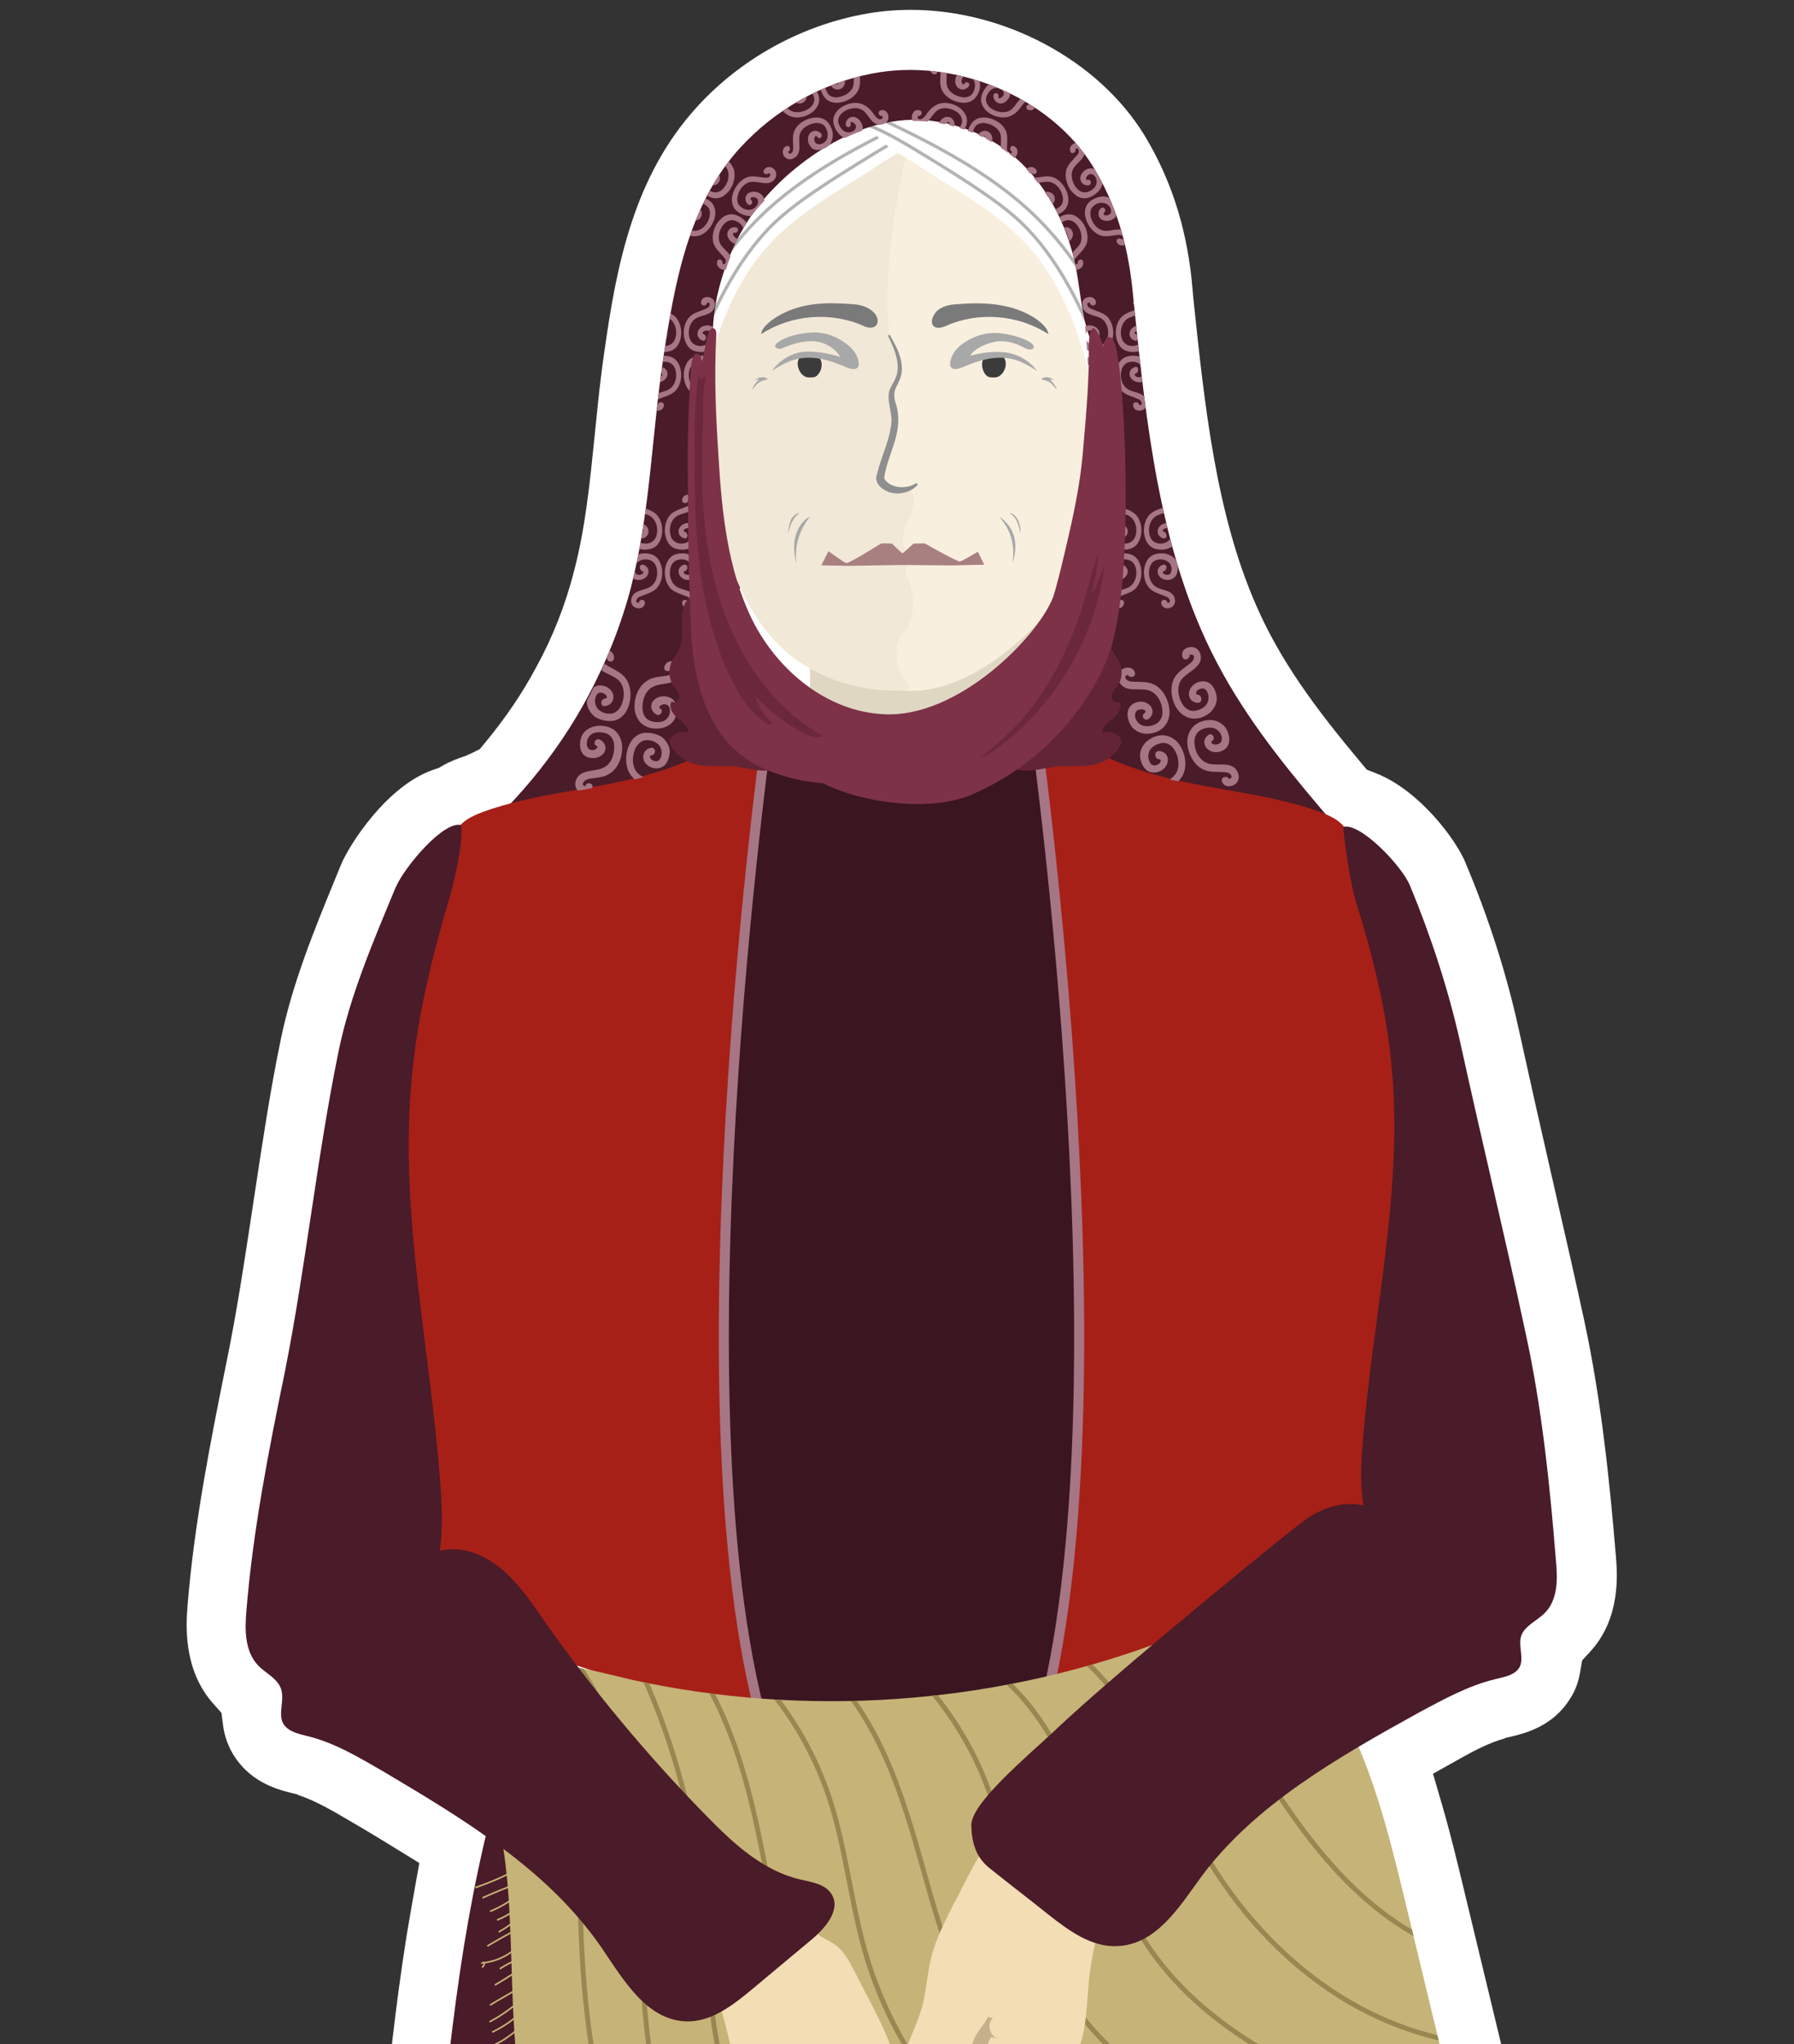 <?xml version="1.0" encoding="UTF-8"?><svg id="Layer_1" xmlns="http://www.w3.org/2000/svg" xmlns:xlink="http://www.w3.org/1999/xlink" viewBox="0 0 395 450"><rect x="0" y="0" width="395" height="450" fill="#333333" stroke="none"/><defs><style>.cls-1,.cls-2,.cls-3,.cls-4,.cls-5{fill:none;}.cls-2{stroke:#998650;stroke-width:1.07px;}.cls-2,.cls-3,.cls-4,.cls-5{stroke-miterlimit:10;}.cls-6{clip-path:url(#clippath);}.cls-7{fill:#f2e8d7;}.cls-8{fill:#f2ddb5;}.cls-9{fill:#f9efde;}.cls-10{fill:#fff;}.cls-11{fill:#6c283b;}.cls-12{fill:#8f8f8f;}.cls-13{fill:#a67684;}.cls-14{fill:#a88080;}.cls-15{fill:#a62017;}.cls-16{fill:#c6b377;}.cls-17{fill:#c4b18c;}.cls-18{fill:#e0d7c3;}.cls-19{fill:#a8a8a8;}.cls-20{fill:#632536;}.cls-21{fill:#3b3b3b;}.cls-22{fill:#3b1520;}.cls-23{fill:#4a1b28;}.cls-24{fill:#7a7a7a;}.cls-25{fill:#7d3248;}.cls-26{clip-path:url(#clippath-1);}.cls-3{stroke:#c6b377;stroke-width:.36px;}.cls-4{stroke:#a67684;stroke-linecap:round;stroke-width:2.21px;}.cls-5{stroke:#8f8f8f;stroke-width:.71px;}.cls-27{opacity:.68;}</style><clipPath id="clippath"><path class="cls-1" d="m139,369.78c38.03,8.34,78.44,5.6,115.04-7.75,5.72-2.03,11.44-4.41,17.52-4.05,11.32.72,19.79,10.73,24.91,20.86,6.32,12.52,9.66,26.34,12.99,40.05,3.22,13.23,6.32,26.34,9.54,39.58,11.09,45.66,22.17,91.79,23.36,138.76-29.92-9.54-58.77-21.93-87.62-34.33-19.43-8.34-38.74-16.69-58.17-25.03-15.62-6.68-31.23-13.47-45.18-23.01-13.95-9.66-26.23-22.41-32.42-38.15-6.56-16.69-5.84-35.29-6.68-53.29-.36-8.82-1.19-17.64-3.46-26.23-1.67-6.32-7.51-14.3-6.68-20.86,2.03-16.45,26.94-8.82,36.84-6.56Z"/></clipPath><clipPath id="clippath-1"><path class="cls-1" d="m139,128.98c4.17-16.33,4.53-33.38,7.03-50.07,2.5-16.69,5.6-33.97,16.93-46.37,7.63-8.34,17.88-14.19,28.97-16.33,18-3.58,39.22,4.89,48.76,20.5,5.01,8.23,7.51,16.81,8.58,26.34,2.62,25.39,5.01,52.09,15.14,75.46,11.68,27.06,33.14,44.82,50.31,68.78-11.32-6.08-35.76-29.09-51.26-34.45-1.91-.72-3.58-.48-7.99-1.79-13.83-4.17-10.73,20.27-24.68,17.76-2.86-.48,15.26-85.59,6.56-127.55-.83-4.17-1.55-7.87-2.98-11.09-2.62-5.96-5.48-9.54-7.51-11.92-3.1-3.58-7.75-7.15-13.11-9.18-5.6-2.15-12.04-3.22-18.6-1.79-4.65.95-8.46,2.62-11.92,4.53-5.6,3.1-10.25,7.39-15.5,12.99-27.78,29.21.6,147.34-2.86,147.94-7.27,1.31-13.95-24.2-23.01-21.7-3.93,1.07-10.73,2.38-15.62,3.22-9.18,1.67-13.83,30.04-21.46,29.8-4.05-.12-14.66,4.77-13.95-.6.72-5.13,6.79-12.99,10.37-15.85,11.68-9.42,21.58-21.22,28.61-34.45,3.81-7.75,7.03-15.85,9.18-24.2Z"/></clipPath></defs><path class="cls-10" d="m338.24,609.69l-.18-.05c-.8-.22-1.73-.54-2.84-.98l-2.25-.9-2.4.35c-14.09,2.07-29.67,3.07-47.63,3.07-14.03,0-27.93-.6-40.2-1.13-12.27-.54-24.52-1.05-36.77-1.56-12.13-.5-24.26-1.01-36.42-1.54-29.92-1.27-67.15-2.84-97.91-21.37l-9.16-5.57,3.68-10.11c5.03-13.77,8.84-29.53,12-49.6,1.95-12.62,3.27-24.91,4.66-37.93.25-2.34.5-4.7.76-7.08l.3-2.86c1.56-15.09,3.17-30.69,5.61-46.06.58-3.47,1.17-6.89,1.76-10.2l1.08-6.03-5.22-3.21c-3.09-1.9-6.28-3.86-9.47-5.7-4.56-2.7-8.39-4.89-11.84-6l-.48-.24-1.03-.24c-3.97-.93-9.64-2.84-13.11-8.78-1.36-2.38-1.87-4.64-2.06-6.11l-.35-2.76-1.85-2.08c-6.65-7.52-5.94-17.31-5.63-21.49,1.5-18.5,5.15-36.59,8.67-54.09,2.2-10.76,3.82-21.48,5.54-32.83l.73-4.8c1.62-10.72,3.29-21.8,5.53-32.66,2.51-12.42,7.49-24.57,11.89-35.28l1.45-3.54c1.72-4.21,10.13-17.54,20.58-20.96l.89-.29.81-.47c1.75-1.02,3.43-1.62,4.53-1.99l.61-.2.36-.18c.42-.17.77-.33,1.06-.47l1.7-.85,1.21-1.46c4.52-5.48,8.19-10.9,11.22-16.58,3.64-6.63,6.44-13.75,8.32-21.14,2.46-9.33,3.46-19.17,4.52-29.59l.19-1.85c.56-5.6,1.14-11.38,2.02-17.24,2.66-18.72,6.4-38.19,20.29-53.46,9.43-10.38,22.25-17.6,36.1-20.35,3.58-.72,7.28-1.08,11.03-1.08,20.64,0,41.31,11.09,51.43,27.59,5.7,9.4,9.11,19.78,10.4,31.7l.36,3.99.08.78c2.42,23.03,4.93,46.84,13.74,66.97,5.32,12.24,13.01,22.64,22.92,34.48l1.46,1.75,2.12.84c9.61,3.81,17.6,14.75,19.55,19.5,5.16,12.22,9.12,24.6,11.81,36.88,2.36,10.76,4.78,21.5,7.17,31.92.57,2.5,1.15,5.04,1.73,7.59,1.83,7.98,3.71,16.23,5.51,24.59,3.8,17.57,5.66,36.15,6.98,52.02.3,3.69,1.09,13.48-5.65,20.82l-1.79,1.95-.45,2.6c-.39,2.23-1.08,4.08-2.12,5.68l-.11.18c-3.84,6.18-10.14,7.65-13.16,8.36l-1.03.24-.32.16c-3.23.9-6.54,2.62-9.41,4.23l-6.24,3.5,2,6.87c1.88,6.45,3.42,12.87,4.78,18.54l9.54,39.58c10.51,43.25,22.41,92.26,23.71,141.54l.49,18.35-17.8-5.65Z"/><path class="cls-23" d="m139,128.98c4.17-16.33,4.53-33.38,7.03-50.07,2.5-16.69,5.6-33.97,16.93-46.37,7.63-8.34,17.88-14.19,28.97-16.33,18-3.58,39.22,4.89,48.76,20.5,5.01,8.23,7.51,16.81,8.58,26.34,2.62,25.39,5.01,52.09,15.14,75.46,11.68,27.06,33.14,44.82,50.31,68.78-12.76-6.79-27.78-7.39-42.32-7.87-18-.6-34.33-12.4-52.33-11.44-17.17.95-28.13,2.26-45.3,3.34-20.74,1.31-49.47,13.23-70.21,12.64-4.05-.12-14.66,4.77-13.95-.6.72-5.13,6.79-12.99,10.37-15.85,11.68-9.42,21.58-21.22,28.61-34.45,4.05-7.63,7.27-15.74,9.42-24.08Z"/><rect class="cls-22" x="152.23" y="164.03" width="88.57" height="225.3"/><path class="cls-15" d="m170.12,152.11c-9.18,74.5-16.57,150.56-2.98,224.35-21.82-3.1-42.44-9.89-62.94-18.48-.95-.36-11.09,2.26-10.61,1.31-12.16-25.51-8.94-58.89-8.94-87.5s5.48-56.98,13.83-84.16c.72-2.15,1.43-4.29,2.86-5.96,1.43-1.55,3.34-2.26,5.13-2.98,10.97-3.93,22.65-4.65,33.85-7.51,11.21-2.86,24.08-8.34,29.8-19.07Z"/><path class="cls-23" d="m78.44,574.34c27.06,16.33,60.08,18.12,91.67,19.55,24.32,1.07,48.76,2.15,73.07,3.1,31.95,1.31,64.13,2.62,95.49-3.46-18-72.72-36-145.55-62.35-215.77-1.07-2.86-2.26-5.96-4.77-7.75s-5.72-2.15-8.82-2.38c-38.86-3.1-33.38,11.8-107.41,6.68-7.03-.48-23.36-7.15-30.04-4.89-8.46,2.98-9.66,5.6-12.4,13.83-4.89,14.66-8.23,29.92-10.73,45.18-5.01,31.11-6.44,62.7-11.32,93.82-2.5,17.76-6.32,35.29-12.4,52.09Z"/><path class="cls-4" d="m170.12,152.11s-22.05,149.37-2.98,224.35"/><path class="cls-15" d="m226.86,152.11c9.18,74.5,16.57,150.56,2.98,224.35,21.82-3.1,42.44-9.89,62.94-18.48.95-.36,11.09,2.26,10.61,1.31,12.16-25.51,8.94-58.89,8.94-87.5-.12-28.61-5.48-56.98-13.83-84.16-.72-2.15-1.43-4.29-2.86-5.96-1.43-1.55-3.34-2.26-5.13-2.98-10.97-3.93-22.65-4.65-33.85-7.51-11.32-2.86-24.2-8.34-29.8-19.07Z"/><path class="cls-4" d="m226.86,152.11s22.05,149.37,2.98,224.35"/><path class="cls-16" d="m139,369.78c38.03,8.34,78.44,5.6,115.04-7.75,5.72-2.03,11.44-4.41,17.52-4.05,11.32.72,19.79,10.73,24.91,20.86,6.32,12.52,9.66,26.34,12.99,40.05,3.22,13.23,6.32,26.34,9.54,39.58,11.09,45.66,22.17,91.79,23.36,138.76-29.92-9.54-58.77-21.93-87.62-34.33-19.43-8.34-38.74-16.69-58.17-25.03-15.62-6.68-31.23-13.47-45.18-23.01-13.95-9.66-26.23-22.41-32.42-38.15-6.56-16.69-5.84-35.29-6.68-53.29-.36-8.82-1.19-17.64-3.46-26.23-1.67-6.32-7.51-14.3-6.68-20.86,2.03-16.45,26.94-8.82,36.84-6.56Z"/><g class="cls-6"><path class="cls-2" d="m114.92,365.61c12.4,11.92,12.64,31.35,12.76,48.52.24,30.28,3.46,62.82,23.25,85.71,15.97,18.36,39.93,27.3,62.82,35.52,48.16,17.29,96.32,34.45,144.48,51.74"/><path class="cls-2" d="m124.22,362.63c13.23,15.14,15.74,36.72,16.57,56.86.83,20.15.95,41.25,10.73,58.77,10.85,19.31,31.47,30.76,51.86,39.46,50.9,21.7,105.98,32.31,156.52,54.95"/><path class="cls-2" d="m140.31,366.08c7.27,15.26,11.92,31.71,13.95,48.52,1.91,16.45,1.31,33.62,7.51,48.99,7.63,18.95,24.68,32.66,43.15,41.13,18.48,8.46,38.62,12.76,58.29,18.24,34.09,9.42,66.99,22.65,99.78,35.88"/><path class="cls-2" d="m153.66,367.39c11.21,17.64,13.83,39.1,17.76,59.6s10.01,42.08,25.87,55.79c5.96,5.13,12.87,8.82,20.03,12.16,12.87,6.08,26.23,10.97,39.93,14.54,33.62,8.94,69.74,10.61,100.61,26.58"/><path class="cls-2" d="m165.94,368.11c7.51,7.75,13.11,17.17,16.57,27.42,3.7,11.09,4.77,23.01,7.99,34.21,5.48,19.07,17.4,36.12,33.38,47.8,18.72,13.71,41.72,19.67,64.49,24.32,22.77,4.65,45.89,8.23,66.88,18"/><path class="cls-2" d="m180.84,366.32c10.97,10.01,16.45,24.56,20.62,38.86s7.51,29.09,15.62,41.48c13.71,21.1,38.86,31.95,63.3,38.03,24.44,6.2,50.07,9.06,72.84,19.91"/><path class="cls-2" d="m198.25,365.13c8.46,7.75,15.14,17.52,19.19,28.37,3.81,10.01,5.48,20.74,9.3,30.76,9.3,24.08,31.59,41.96,56.5,48.99,20.74,5.84,43.27,4.77,63.42,12.64"/><path class="cls-2" d="m215.89,365.84c10.49,6.44,16.93,17.76,21.7,29.21,4.77,11.32,8.34,23.36,15.26,33.5,9.66,14.3,25.03,23.84,41.01,30.52,15.85,6.56,33.62,10.61,50.31,6.79"/><path class="cls-2" d="m229.84,359.53c9.06,4.41,15.85,12.52,20.98,21.22,5.13,8.7,9.06,18,14.07,26.7,7.39,12.76,17.4,23.96,29.8,31.83,12.4,7.87,27.3,12.16,41.96,10.97"/><path class="cls-2" d="m252.85,354.4c12.4,12.76,20.38,28.85,30.52,43.51,10.01,14.66,23.13,28.49,40.41,32.78"/></g><path class="cls-17" d="m202.18,445.24c.36,2.74-.48,5.6-2.38,7.51-1.19,1.31-2.74,2.15-4.17,3.22-1.43,1.07-2.74,2.38-3.22,4.05-.72,2.26.24,4.89,2.03,6.56s4.17,2.5,6.56,2.98c2.26.48,4.53.6,6.79.24,4.17-.72,7.99-3.22,10.73-6.44,2.74-3.22,4.65-7.15,6.08-11.21.95-2.62,1.91-5.48,1.79-8.34s-1.19-5.84-3.46-7.51c-2.98-2.15-7.15-1.79-10.61-.48-5.72,2.15-4.65,4.17-7.27,9.66"/><path class="cls-8" d="m216.84,407.09c-1.07,1.07-1.79,2.38-2.5,3.7-1.55,2.86-2.98,5.84-4.53,8.7-1.91,3.81-3.93,7.75-4.89,11.92-.72,3.1-.95,6.44-1.67,9.54-1.43,5.72-4.77,10.85-5.6,16.69-.24,2.03-.12,4.17,1.07,5.72.95,1.19,2.74,1.67,4.17,1.31,1.67-.36,2.98-1.79,4.17-3.1,2.5-2.86,5.13-5.84,6.32-9.42.48-1.19.72-2.5,1.31-3.7s1.43-2.15,2.15-3.22c1.07-1.67,1.79-3.7,2.5-5.6,1.55-4.17,3.1-8.23,4.41-12.4,1.67-5.36,3.1-10.97,2.86-16.57,0-1.43-.24-8.82-2.15-8.7-.83.12-2.74,2.03-3.7,2.5-1.31.72-2.86,1.43-3.93,2.62Z"/><path class="cls-8" d="m218.63,444.16c-1.31,1.31-.83,3.93.95,4.65-.48-.12-.83-.24-1.31-.36-1.19,1.67-1.31,4.05-2.26,5.84-1.43,2.62-4.77,3.81-6.08,6.56-.95,2.03-.6,4.29-.36,6.44-.48-1.07-.83-2.15-1.31-3.22-.12-.36-.24-.6-.6-.83-.48-.24-.95-.12-1.43.12-.95.36-1.91.83-2.86,1.19-1.19.48-2.5,1.19-2.74,2.38,0-.83-.6-1.67-1.43-2.03-.83-.36-1.67-.48-2.5-.48-3.58-.24-7.15-.48-10.73.12-1.07.24-2.15.48-2.98,1.19s-1.43,1.79-1.19,2.86c3.93,2.5,9.06,2.26,13.47,4.05,1.55.6,2.98,1.43,4.53,1.79,2.38.48,4.65-.36,7.03-.6,2.98-.12,6.08.83,8.94-.12,3.93-1.19,6.08-5.36,8.82-8.46,3.58-4.05,8.58-6.79,11.44-11.32,3.46-5.36,3.1-12.28,3.81-18.72.6-5.01,1.79-9.89,3.22-14.78.12-.48.24-1.07.12-1.55-.12-.36-.36-.6-.6-.72-3.1-3.34-6.2-6.56-9.42-9.89-1.79-1.91-3.81-3.93-6.44-4.53-.48-.12-1.07-.12-1.55,0-.6.24-.95.72-1.31,1.19-1.55,2.03-2.5,4.29-3.34,6.68-3.1,8.7-4.65,18-4.29,27.18,0,.95.24,1.79.24,2.74.36,1.55.24,2.74,2.15,2.62Z"/><path class="cls-8" d="m185.02,429.14c1.07,1.07,1.79,2.38,2.5,3.7,1.55,2.86,2.98,5.84,4.53,8.7,1.91,3.81,3.93,7.75,4.89,11.92.72,3.1.95,6.44,1.67,9.54,1.43,5.72,4.77,10.85,5.6,16.69.24,2.03.12,4.17-1.07,5.72-.95,1.19-2.74,1.67-4.17,1.31-1.67-.36-2.98-1.79-4.17-3.1-2.5-2.86-5.13-5.84-6.32-9.42-.48-1.19-.72-2.5-1.31-3.7s-1.43-2.15-2.15-3.22c-1.07-1.67-1.79-3.7-2.5-5.6-1.55-4.17-3.1-8.23-4.41-12.4-1.67-5.36-3.1-10.97-2.86-16.57,0-1.43.24-8.82,2.15-8.7.83.12,2.74,2.03,3.7,2.5,1.31.72,2.74,1.43,3.93,2.62Z"/><path class="cls-8" d="m183.23,466.22c1.31,1.31.83,3.93-.95,4.65.48-.12.83-.24,1.31-.36,1.19,1.67,1.31,4.05,2.26,5.84,1.43,2.62,4.77,3.81,6.08,6.56.95,2.03.6,4.29.36,6.44.48-1.07.83-2.15,1.31-3.22.12-.36.24-.6.6-.83.48-.24.95-.12,1.43.12.95.36,1.91.83,2.86,1.19,1.19.48,2.5,1.19,2.74,2.38,0-.83.6-1.67,1.43-2.03.83-.36,1.67-.48,2.5-.48,3.58-.24,7.27-.48,10.73.12,1.07.24,2.15.48,2.98,1.19s1.43,1.79,1.19,2.86c-3.93,2.5-9.06,2.26-13.47,4.05-1.55.6-2.98,1.43-4.53,1.79-2.38.48-4.65-.36-7.03-.6-2.98-.12-6.08.83-8.94-.12-3.93-1.19-6.08-5.36-8.82-8.46-3.58-4.05-8.58-6.79-11.44-11.32-3.46-5.36-3.1-12.28-3.81-18.72-.6-5.01-1.79-9.89-3.22-14.78-.12-.48-.24-1.07-.12-1.55.12-.36.36-.6.6-.72,3.1-3.34,6.2-6.56,9.42-9.89,1.79-1.91,3.81-3.93,6.44-4.53.48-.12,1.07-.12,1.55,0,.6.24.95.72,1.31,1.19,1.55,2.03,2.5,4.29,3.34,6.68,3.1,8.7,4.65,18,4.29,27.18,0,.95-.24,1.79-.24,2.74-.36,1.43-.36,2.74-2.15,2.62Z"/><path class="cls-10" d="m229.24,32.9c9.18,7.99,15.97,18.83,18.48,30.76,1.31,6.2,1.43,12.64,1.43,18.95-.12,18.48-2.03,36.95-6.79,54.84-.95,3.46-2.03,7.15-4.77,9.54-4.17,3.81-10.97,3.34-15.5.12s-7.03-8.82-7.87-14.3c-.95-5.48-.6-11.09-.48-16.69.24-14.9-1.79-29.68-5.48-44.11-1.31-5.13-2.86-10.25-5.84-14.66-3.22-4.89-8.11-8.46-13.47-10.85-2.86-1.19-5.84-2.26-7.99-4.41-3.1-3.22-3.34-8.34-2.26-12.64.72-3.34,1.43-2.62,3.93-5.13,6.32-6.2,16.69-6.91,23.96-4.41,8.34,2.86,16.09,7.27,22.65,12.99Z"/><path class="cls-10" d="m173.33,130.41c-2.15-2.74-6.44-3.22-9.42-1.55-3.1,1.67-4.89,5.13-5.13,8.58-.24,3.46.83,6.91,2.5,10.01,2.74,5.01,7.27,9.3,12.87,10.97,2.5.72,5.25.95,7.63-.12,3.22-1.43,5.01-5.13,5.01-8.58s-1.79-6.79-4.17-9.42c-2.98-3.22-7.03-5.48-10.49-8.34"/><path class="cls-18" d="m176.79,159.5c3.22,9.18,12.52,15.62,22.17,16.33,9.66.72,19.43-3.81,25.87-10.97,5.36-6.08,8.7-13.83,10.37-21.81-3.7-4.41-5.6-10.25-5.13-15.97-.36,4.53-21.1,9.42-24.8,10.25-9.3,1.91-18,1.07-27.3.24-.36,7.51,1.79,14.19-1.19,21.93Z"/><path class="cls-9" d="m240.09,92.86c-.72,7.51-1.43,14.9-2.03,22.41-.36,4.17-.83,8.34-2.38,12.16-2.62,5.96-18.6,24.8-35.29,24.68-10.37-.12-21.22-2.5-28.61-9.78-9.66-9.54-12.99-23.48-15.97-36.72-1.31-5.72-2.5-11.56-1.67-17.29.36-2.74,1.19-5.36,1.67-7.99.6-3.81.24-7.63.48-11.44.24-5.6,1.43-11.09,3.58-16.21h0c2.03-4.65,4.77-9.06,8.34-12.64,4.05-4.05,9.06-6.79,14.3-8.46,5.72-1.79,11.8-2.15,17.88-1.31,3.81.48,7.51,1.43,11.09,2.74,5.25,2.03,10.73,4.41,14.42,8.58,8.23,9.3,12.16,20.38,17.29,31.71,1.19,2.62-1.31,8.58-.6,11.32.36,2.62-2.27,5.48-2.5,8.23Z"/><path class="cls-7" d="m199.08,139.11c-2.74,2.38-2.03,8.7.83,11.44.36.36.12.95.36,1.31-10.37.95-21.22-2.5-28.61-9.78-9.66-9.54-12.99-23.48-15.97-36.72-1.31-5.72-2.5-11.56-1.67-17.29.36-2.74,1.19-5.36,1.67-7.99.6-3.81.24-7.63.48-11.44.24-5.6,1.43-11.09,3.58-16.21h0c3.22-5.36,7.39-10.25,13.23-14.9,2.98-2.38,6.2-4.53,9.42-6.2,5.72-2.98,12.04-4.89,18.72-5.13-.36,1.19-.6,2.5-.83,3.7-3.1,14.66-5.84,28.85-4.53,43.75.24,2.03,2.26,5.01,2.03,7.03-.12,1.31-.48,2.5-.48,3.7-.12,2.26-.72,3.58-.48,5.84.48,3.81-.48,7.63-2.15,11.09-.72,1.43-.83,5.25.6,5.72.48.12,2.74.72,3.34.72,1.79,0,2.62.6,2.62,2.38s-.83,3.46-1.55,5.13c-.72,1.67-1.19,3.58-.6,5.25.36,1.19,1.31,2.26.95,3.46-.12.48-.6.95-.72,1.43-.12.6.24,1.19.48,1.67,1.91,4.05,1.43,10.13-.72,12.04Z"/><path class="cls-10" d="m170.47,52.69c-11.21,11.21-15.38,28.85-17.88,44.58-1.31-15.26-1.19-32.54,5.13-46.49,6.32-13.95,19.07-25.63,34.21-27.54,3.22-.36,9.06-.24,10.97,3.1,2.03,3.7-5.36,7.39-8.23,9.18-8.11,5.48-17.17,10.01-24.2,17.17Z"/><g class="cls-27"><path class="cls-5" d="m151.4,82.97c1.91-5.72,4.29-11.32,7.03-16.81,3.22-6.32,7.15-12.4,12.28-17.29,1.91-1.79,4.05-3.46,6.2-5.01,5.01-3.58,10.25-6.79,15.5-10.01,5.48-3.34,11.21-6.79,17.52-7.99"/><path class="cls-5" d="m205.64,24.2c-12.87,6.08-25.87,12.28-36.36,21.7-10.97,10.01-18.72,23.48-21.93,38.03"/><path class="cls-5" d="m235.68,51.14c-1.19,8.23-.12,16.81,3.22,24.44,1.07,2.5,2.38,5.01,3.1,7.63,1.43,4.89.95,10.13.36,15.26-.48,4.65-.95,9.3-1.43,13.95-.6,5.25-1.07,10.61-2.74,15.62-1.67,5.01-3.46,6.91-6.44,9.06"/></g><path class="cls-10" d="m224.95,52.69c11.21,11.21,15.38,28.85,17.88,44.58,1.31-15.26,1.19-32.54-5.13-46.49-6.32-13.95-19.07-25.63-34.21-27.54-3.22-.36-9.06-.24-10.97,3.1-2.03,3.7,5.36,7.39,8.23,9.18,8.11,5.48,17.17,10.01,24.2,17.17Z"/><g class="cls-27"><path class="cls-5" d="m244.02,82.97c-1.91-5.72-4.29-11.32-7.03-16.81-3.22-6.32-7.15-12.4-12.28-17.29-1.91-1.79-4.05-3.46-6.2-5.01-5.01-3.58-10.25-6.79-15.5-10.01-5.48-3.34-11.21-6.79-17.52-7.99"/><path class="cls-5" d="m189.78,24.2c12.87,6.08,25.87,12.28,36.36,21.7,10.97,10.01,18.72,23.48,21.93,38.03"/></g><path class="cls-14" d="m201.47,124.33l-3.58-3.22s-1.43-1.31-1.43-1.43c-.12,0-2.26-.12-2.5,0s-7.03,4.41-7.63,4.29c-.48-.12-3.93-2.62-3.93-2.62l-1.55,3.1s5.48.12,5.84.12c.36,0,14.78-.24,14.78-.24Z"/><path class="cls-14" d="m195.75,124.33l3.81-3.22s1.43-1.31,1.55-1.43c.12,0,2.5-.12,2.62,0s7.15,4.05,7.63,3.93c.6-.12,3.93-2.15,3.93-2.15l1.43,2.86s-5.13.12-5.48.12c-.24.12-15.5-.12-15.5-.12Z"/><path class="cls-24" d="m208.26,71.76c7.15-3.22,15.97-2.5,22.53,1.79,0-1.55-2.5-3.34-3.81-4.05-5.13-2.86-10.85-2.98-16.69-2.5-1.79.12-3.46.72-4.29,1.79-1.67,2.15-.72,4.29,2.26,2.98Z"/><path class="cls-21" d="m216.84,82.25c.24.36.48.6.83.72.36.12.72.12.95.12.36,0,.72,0,1.07-.12.83-.36,1.43-1.19,1.67-2.15.24-.95,0-2.03-.72-2.5-.83-.48-2.86-.6-3.58.12-1.19.83-.95,2.74-.24,3.81Z"/><path class="cls-19" d="m212.43,75.34c-1.67,1.07-3.1,2.74-3.22,4.65-.12,1.07.72,1.43,1.67,1.19,1.07-.24,2.15-.83,3.22-1.19,2.26-.83,4.77-1.43,7.27-1.19,1.31.12,2.62.48,3.81,1.07.6.24,2.98,1.55,3.22,1.91-1.43-2.15-4.17-3.81-6.79-4.17s-5.48,0-7.99.72c1.07-1.91,4.77-3.22,6.68-3.22,2.26,0,3.81.72,5.72,1.67.83.36,1.79.12,1.55-.6-.48-1.43-5.6-2.86-8.23-2.86-2.27-.12-4.77.6-6.91,2.03Z"/><path class="cls-19" d="m232.7,85.83c-.24-.83-.83-1.67-1.55-2.26.83-.12,1.55.36,2.15.95-.95-.83-2.74-2.15-4.05-1.07.36.24.95.24,1.43.48.83.36,1.43,1.19,2.03,1.91Z"/><path class="cls-19" d="m222.92,124.09c.72-2.26,1.79-7.27-2.98-10.37,2.74,2.98,3.58,6.44,2.98,10.37Z"/><path class="cls-19" d="m224.71,117.42c0-.95-.12-1.91-.48-2.74-.36-.83-1.07-1.67-2.03-1.79,1.91,1.19,2.03,2.86,2.5,4.53Z"/><path class="cls-24" d="m190.14,71.76c-7.15-3.22-15.97-2.5-22.53,1.79,0-1.55,2.74-3.46,4.05-4.17,5.13-2.86,10.73-2.86,16.45-2.38,1.79.12,3.34.83,4.29,1.79,1.79,1.91.6,4.29-2.26,2.98Z"/><path class="cls-21" d="m180.25,82.25c-.24.36-.48.6-.83.72-.36.12-.72.12-.95.12-.36,0-.72,0-1.07-.12-.83-.36-1.43-1.19-1.67-2.15-.24-.95,0-2.03.72-2.5.83-.48,2.86-.6,3.58.12,1.19.83,1.07,2.74.24,3.81Z"/><path class="cls-19" d="m185.85,75.34c1.67,1.07,3.1,2.74,3.22,4.65.12,1.07-.72,1.43-1.67,1.19-1.07-.24-2.15-.83-3.22-1.19-2.26-.83-4.77-1.43-7.27-1.19-1.31.12-2.62.48-3.81,1.07-.6.24-2.98,1.55-3.22,1.91,1.43-2.15,4.05-3.93,6.68-4.29,2.62-.36,5.96.36,8.46,1.07-1.55-2.5-4.29-3.46-6.32-3.46-2.26,0-4.53.72-6.44,1.55-.72.36-1.79,0-1.55-.6.12-.72,3.1-2.62,8.23-2.86,2.38-.12,4.89.72,6.91,2.15Z"/><path class="cls-19" d="m165.59,85.83c.24-.83.83-1.67,1.55-2.26-.83-.12-1.55.36-2.15.95.95-.83,2.74-2.15,4.05-1.07-.36.24-.95.24-1.43.48-.83.36-1.43,1.19-2.03,1.91Z"/><path class="cls-19" d="m175.36,124.09c-1.79-6.56,1.55-9.78,2.98-10.37-2.38,3.1-3.46,6.44-2.98,10.37Z"/><path class="cls-19" d="m173.57,117.42c0-.95.12-1.91.48-2.74.24-.72,1.07-1.67,2.03-1.79-.72.48-2.03,1.79-2.5,4.53Z"/><path class="cls-12" d="m195.86,73.67c1.79,2.98,3.81,6.91,2.03,10.37-.36.83-.83,1.55-.95,2.26-.12.72,0,1.55.24,2.38.6,1.67.72,3.7.48,5.48-.48,3.93-2.62,7.51-2.98,11.21,1.43,2.26,5.01,2.38,7.15.95l.24.36c-1.19,1.43-3.22,2.15-5.25,1.91-2.03-.24-4.65-2.03-3.7-4.29.83-3.58,2.5-6.79,2.98-10.13.72-2.74-.83-5.13-.36-7.87.24-.95.83-1.79,1.19-2.5,1.67-3.1.12-6.68-1.31-9.66-.24-.24.24-.48.24-.48h0Z"/><path class="cls-1" d="m382.9,421.16c-1.43,1.55-2.98,3.1-4.41,4.65"/><path class="cls-23" d="m87.15,195.26c-4.89,11.8-10.13,23.96-12.64,36.36-4.77,23.36-7.15,47.09-11.8,70.45-3.58,17.4-7.03,34.93-8.46,52.57-.36,4.17-.36,8.82,2.5,11.92,1.67,1.79,4.29,2.86,5.13,5.25.83,2.5-.72,5.48.48,7.63,1.07,1.79,3.34,2.26,5.25,2.74,5.96,1.43,11.32,4.65,16.69,7.75,17.88,10.61,36.36,21.7,48.16,38.86,4.77,7.03,9.89,15.85,18.48,16.21,5.6.24,10.49-3.58,14.9-7.27,4.29-3.58,8.7-7.27,12.99-10.85,3.1-2.62,6.44-6.68,4.17-10.01-1.43-2.15-4.29-2.5-6.79-3.1-8.23-1.91-14.66-7.87-20.5-13.83-13.23-13.47-25.39-28.13-36.24-43.63-2.74-3.93-5.48-7.99-9.3-11.09s-8.7-5.01-13.35-3.81c.72-4.89.48-9.89.12-14.9-2.15-29.21-8.82-58.17-6.44-87.38,1.07-13.59,4.17-26.82,7.99-39.82.83-2.74,3.46-12.16,3.1-17.64-3.81-1.19-12.52,9.18-14.42,13.59Z"/><path class="cls-23" d="m310.42,194.9c4.65,11.21,8.46,22.89,11.09,34.57,4.77,21.81,9.77,42.32,14.42,64.13,3.58,16.33,5.36,33.74,6.68,50.31.36,3.93.36,8.34-2.5,11.21-1.67,1.67-4.29,2.74-5.13,4.89-.83,2.26.72,5.13-.48,7.15-1.07,1.67-3.34,2.03-5.25,2.5-5.96,1.43-11.32,4.41-16.69,7.27-17.88,9.89-36.36,20.38-48.16,36.36-4.77,6.56-9.89,14.9-18.48,15.14-5.6.24-10.49-3.34-14.9-6.79-4.29-3.46-8.7-6.79-12.99-10.25-3.1-2.38-4.05-5.6-4.17-9.42-.24-4.89,12.28-15.26,18.24-20.86,13.23-12.64,50.9-43.27,54.72-46.13s8.7-4.65,13.35-3.58c-.72-4.65-.48-9.3-.12-13.95,2.15-27.3,8.82-54.48,6.44-81.78-1.07-12.64-4.17-25.15-7.99-37.31-.83-2.5-2.38-11.44-2.74-16.33,3.81-.95,12.87,8.58,14.66,12.87Z"/><path class="cls-23" d="m165.59,47.2c6.32-9.18,21.93-22.05,38.15-20.74,8.46.72,16.45,4.41,22.29,10.61s9.42,14.19,10.97,22.41c.83,4.77,1.19,9.66,2.74,14.3.72,2.03,2.26,4.29,4.41,3.93.95-.12,3.1,35.64,3.58,34.81,4.29-7.87,1.67-42.44,1.43-45.78-.48-9.89-4.29-19.79-9.77-28.13-5.36-8.23-13.11-15.14-22.17-18.95s-19.67-4.53-28.97-1.19c-4.53,1.67-8.82,4.17-12.87,6.79-3.7,2.38-7.51,5.01-10.37,8.34-3.1,3.46-5.13,7.75-7.03,11.92-1.19,2.62-2.5,5.36-3.34,8.11-2.38,7.03-9.77,25.75-8.46,33.02.24,1.07,5.36,1.19,6.08,2.03,3.1,3.58,4.65-12.64,4.65-14.19,0-3.22.36-6.44,1.07-9.66,1.43-6.2,3.93-12.28,7.63-17.64Z"/><g class="cls-26"><path class="cls-13" d="m133.28,155.44c1.55-.24,2.26-1.79,1.43-3.22-.83-1.19-2.5-1.67-3.7-1.07-1.31.6-1.67,2.15-1.79,3.34,0,1.31.72,2.5,1.79,3.34,1.19.72,2.74,1.07,4.17.83,1.19-.24,2.15-1.07,2.74-2.15,1.19-2.03,1.31-5.36-.24-7.27-1.07-1.31-2.38-1.79-3.81-2.62-.48-.24-1.19-.72-1.07-1.43,0-.24.12-.48.36-.48h.36c.24,0,.12.12.12,0-.12,1.07,1.43,1.31,1.55.24.12-1.19-.95-2.03-2.03-1.91-1.19.12-2.03,1.19-1.91,2.38.12,2.62,3.34,2.86,4.89,4.29,1.55,1.43,1.43,3.93.6,5.72-.48.83-1.19,1.55-2.15,1.67-1.07.12-2.26-.24-2.98-1.07s-.83-2.38-.12-3.22c.36-.48,1.07-.36,1.55-.12.36.24.95.95.24,1.07-1.31.24-1.07,1.91,0,1.67h0Z"/><path class="cls-13" d="m144.61,157.35c-1.43-.72-1.67-2.5-.36-3.46,1.07-.83,2.86-.83,3.93.12.95.95.95,2.5.6,3.7-.36,1.31-1.55,2.15-2.74,2.5-1.31.36-2.98.24-4.17-.48-1.07-.6-1.67-1.67-2.03-2.86-.48-2.38.36-5.48,2.5-6.91,1.31-.95,2.86-.95,4.41-1.19.6-.12,1.31-.36,1.55-.95.12-.24.12-.48-.12-.6-.12-.12-.12,0-.24-.12s-.12.12-.12,0c-.24,1.07-1.79.72-1.55-.24.24-1.19,1.55-1.55,2.5-1.19,1.19.48,1.55,1.67,1.07,2.86-.95,2.38-4.05,1.67-5.96,2.62-1.91.83-2.62,3.34-2.38,5.25.12.95.6,1.79,1.55,2.26.95.36,2.26.48,3.22,0,.95-.48,1.55-1.91,1.07-2.98-.24-.6-.95-.72-1.43-.6-.36.12-1.19.6-.48.95.72.24,0,1.79-.83,1.31h0Z"/><path class="cls-13" d="m143.41,164.62c-1.55.24-2.26,1.79-1.43,3.22.83,1.19,2.5,1.67,3.7,1.07,1.31-.6,1.67-2.15,1.79-3.34,0-1.31-.72-2.5-1.79-3.34-1.19-.72-2.74-1.07-4.17-.83-1.19.24-2.15,1.07-2.74,2.15-1.19,2.03-1.31,5.36.24,7.27,1.07,1.31,2.38,1.79,3.81,2.62.48.24,1.19.72,1.07,1.43,0,.24-.12.48-.36.48h-.36c-.24,0-.12-.12-.12,0,.12-1.07-1.43-1.31-1.55-.24-.12,1.19.95,2.03,2.03,1.91,1.19-.12,2.03-1.19,1.91-2.38-.12-2.62-3.34-2.86-4.89-4.29-1.55-1.43-1.43-3.93-.6-5.72.48-.83,1.19-1.55,2.15-1.67,1.07-.12,2.26.24,2.98,1.07s.83,2.38.12,3.22c-.36.48-1.07.36-1.55.12-.36-.24-.95-.95-.24-1.07,1.19-.24.95-1.79,0-1.67h0Z"/><path class="cls-13" d="m132.09,162.83c1.43.72,1.67,2.5.36,3.46-1.07.83-2.86.83-3.93-.12-.95-.95-.95-2.5-.6-3.7.36-1.31,1.55-2.15,2.74-2.5,1.31-.36,2.98-.24,4.17.48,1.07.6,1.67,1.67,2.03,2.86.48,2.38-.36,5.48-2.5,6.91-1.31.95-2.86.95-4.41,1.19-.6.12-1.31.36-1.55.95-.12.24-.12.48.12.6.12.12.12,0,.24.12s.12-.12.12,0c.24-1.07,1.79-.72,1.55.24-.24,1.19-1.55,1.55-2.5,1.19-1.19-.48-1.55-1.67-1.07-2.86.95-2.38,4.05-1.67,5.96-2.62,1.91-.83,2.62-3.34,2.38-5.25-.12-.95-.6-1.79-1.55-2.26-.95-.36-2.26-.48-3.22,0-.95.48-1.55,1.91-1.07,2.98.24.6.95.72,1.43.6.36-.12,1.19-.6.48-.95-.83-.36-.12-1.79.83-1.31h0Z"/><path class="cls-13" d="m252.85,158.3c1.31-.95,1.19-2.62-.24-3.46-1.19-.72-2.98-.36-3.81.72-.83,1.07-.6,2.62,0,3.81s1.79,1.91,3.1,2.15c1.43.12,2.98-.24,4.05-1.19.95-.83,1.43-1.91,1.55-3.22.12-2.38-1.19-5.36-3.46-6.44-1.55-.72-2.98-.48-4.53-.6-.6,0-1.31-.12-1.67-.72-.12-.24-.12-.48.12-.6q.12-.12.24-.12c.12-.12.12.12.12-.12.36.95,1.91.48,1.55-.48-.36-1.19-1.79-1.31-2.74-.72-1.07.72-1.19,1.91-.6,2.98,1.31,2.26,4.29,1.07,6.32,1.67,2.03.6,3.1,2.86,3.1,4.77,0,.95-.36,1.91-1.19,2.5-.95.6-2.15.83-3.22.48-1.07-.36-1.91-1.67-1.55-2.74.12-.6.83-.83,1.43-.83.36,0,1.19.36.6.83-.95.6,0,1.91.83,1.31h0Z"/><path class="cls-13" d="m263.81,154.73c-1.55,0-2.5-1.43-1.79-2.98.6-1.31,2.15-2.03,3.58-1.67,1.31.36,2.03,1.79,2.26,3.1.24,1.31-.36,2.62-1.31,3.58-1.07.95-2.5,1.55-3.93,1.43-1.19-.12-2.26-.72-3.1-1.67-1.55-1.91-2.15-5.01-.95-7.27.83-1.43,2.15-2.15,3.34-3.1.48-.36,1.07-.95.95-1.55,0-.24-.12-.48-.48-.48h-.36c-.24,0,0,.12-.12,0,.24.95-1.31,1.55-1.55.48-.36-1.19.6-2.15,1.79-2.15,1.19-.12,2.15.83,2.26,2.03.24,2.5-2.86,3.34-4.17,5.01s-.83,4.17.24,5.72c.6.83,1.43,1.31,2.38,1.31,1.07-.12,2.26-.6,2.86-1.55s.48-2.5-.36-3.22c-.48-.36-1.19-.12-1.55.12-.36.24-.83,1.07,0,1.07.95.24.95,1.79,0,1.79h0Z"/><path class="cls-13" d="m266.08,161.76c-1.31.95-1.19,2.62.24,3.46,1.19.72,2.98.36,3.81-.72.83-1.07.6-2.62,0-3.81s-1.79-1.91-3.1-2.15c-1.43-.12-2.98.24-4.05,1.19-.95.83-1.43,1.91-1.55,3.22-.12,2.38,1.19,5.36,3.46,6.44,1.55.72,2.98.48,4.53.6.6,0,1.31.12,1.67.72.12.24.12.48-.12.6q-.12.12-.24.12c-.12.12-.12-.12-.12.12-.36-.95-1.91-.48-1.55.48.36,1.19,1.79,1.31,2.74.72,1.07-.72,1.19-1.91.6-2.98-1.31-2.26-4.29-1.07-6.32-1.67-2.03-.6-3.1-2.86-3.1-4.77,0-.95.36-1.91,1.19-2.5.95-.6,2.15-.83,3.22-.48,1.07.36,1.91,1.67,1.55,2.74-.12.6-.83.83-1.43.83-.36,0-1.19-.36-.6-.83.83-.48,0-1.91-.83-1.31h0Z"/><path class="cls-13" d="m255.11,165.34c1.55,0,2.5,1.43,1.79,2.98-.6,1.31-2.15,2.03-3.58,1.67-1.31-.36-2.03-1.79-2.26-3.1-.24-1.31.36-2.62,1.31-3.58,1.07-.95,2.5-1.55,3.93-1.43,1.19.12,2.26.72,3.1,1.67,1.55,1.91,2.15,5.01.95,7.27-.83,1.43-2.15,2.15-3.34,3.1-.48.36-1.07.95-.95,1.55,0,.24.12.48.48.48h.36c.24,0,0-.12.12,0-.24-.95,1.31-1.55,1.55-.48.36,1.19-.6,2.15-1.79,2.15-1.19.12-2.15-.83-2.26-2.03-.24-2.5,2.86-3.34,4.17-5.01s.83-4.17-.24-5.72c-.6-.83-1.43-1.31-2.38-1.31-1.07.12-2.26.6-2.86,1.55s-.48,2.5.36,3.22c.48.36,1.19.12,1.55-.12.36-.24.83-1.07,0-1.07-.95-.12-1.07-1.79,0-1.79h0Z"/><path class="cls-13" d="m141.62,118.49c1.19-.36,1.55-1.67.72-2.62-.72-.83-2.15-.95-2.98-.36-.95.6-1.07,1.79-.95,2.86s.83,1.91,1.79,2.26c.95.48,2.26.48,3.34.12.95-.36,1.55-1.07,1.91-2.03.72-1.79.36-4.29-1.07-5.6-.95-.83-2.15-1.07-3.22-1.55-.48-.12-.95-.48-1.07-.95,0-.24,0-.36.24-.48h.24c.12,0,.12.12.12,0,0,.83,1.31.83,1.31,0,0-.95-.95-1.43-1.79-1.19-.95.24-1.43,1.07-1.19,2.03.36,2.03,2.98,1.79,4.29,2.74s1.67,2.86,1.19,4.29c-.24.72-.72,1.31-1.55,1.55-.83.24-1.79.12-2.5-.48-.72-.48-.95-1.67-.48-2.5.24-.36.83-.36,1.19-.24.36.12.83.6.24.72-.83.48-.6,1.79.24,1.43h0Z"/><path class="cls-13" d="m150.57,118.49c-1.19-.36-1.55-1.67-.72-2.62.72-.83,2.15-.95,2.98-.36.95.6,1.07,1.79.95,2.86s-.83,1.91-1.79,2.26c-.95.48-2.26.48-3.34.12-.95-.36-1.55-1.07-1.91-2.03-.72-1.79-.36-4.29,1.07-5.6.95-.83,2.15-1.07,3.22-1.55.48-.12.95-.48,1.07-.95,0-.24,0-.36-.24-.48h-.24c-.12,0-.12.12-.12,0,0,.83-1.31.83-1.31,0,0-.95.95-1.43,1.79-1.19.95.24,1.43,1.07,1.19,2.03-.36,2.03-2.98,1.79-4.29,2.74s-1.67,2.86-1.19,4.29c.24.72.72,1.31,1.55,1.55.83.24,1.79.12,2.5-.48.72-.48.95-1.67.48-2.5-.24-.36-.83-.36-1.19-.24-.36.12-.83.6-.24.72.95.48.6,1.79-.24,1.43h0Z"/><path class="cls-13" d="m150.57,124.33c-1.19.36-1.55,1.67-.72,2.62.72.83,2.15.95,2.98.36.95-.6,1.07-1.79.95-2.86s-.83-1.91-1.79-2.26c-.95-.48-2.26-.48-3.34-.12-.95.36-1.55,1.07-1.91,2.03-.72,1.79-.36,4.29,1.07,5.6.95.83,2.15,1.07,3.22,1.55.48.12.95.48,1.07.95,0,.24,0,.36-.24.48h-.24c-.12,0-.12-.12-.12,0,0-.83-1.31-.83-1.31,0,0,.95.95,1.43,1.79,1.19.95-.24,1.43-1.07,1.19-2.03-.36-2.03-2.98-1.79-4.29-2.74s-1.67-2.86-1.19-4.29c.24-.72.72-1.31,1.55-1.55.83-.24,1.79-.12,2.5.48.72.48.95,1.67.48,2.5-.24.36-.83.36-1.19.24-.36-.12-.83-.6-.24-.72.95-.48.6-1.67-.24-1.43h0Z"/><path class="cls-13" d="m141.62,124.33c1.19.36,1.55,1.67.72,2.62-.72.83-2.15.95-2.98.36-.95-.6-1.07-1.79-.95-2.86s.83-1.91,1.79-2.26c.95-.48,2.26-.48,3.34-.12.95.36,1.55,1.07,1.91,2.03.72,1.79.36,4.29-1.07,5.6-.95.83-2.15,1.07-3.22,1.55-.48.12-.95.48-1.07.95,0,.24,0,.36.24.48h.24c.12,0,.12-.12.12,0,0-.83,1.31-.83,1.31,0,0,.95-.95,1.43-1.79,1.19-.95-.24-1.43-1.07-1.19-2.03.36-2.03,2.98-1.79,4.29-2.74s1.67-2.86,1.19-4.29c-.24-.72-.72-1.31-1.55-1.55-.83-.24-1.79-.12-2.5.48-.72.48-.95,1.67-.48,2.5.24.36.83.36,1.19.24.36-.12.83-.6.24-.72-.83-.48-.6-1.67.24-1.43h0Z"/><path class="cls-13" d="m247.12,118.49c1.19-.36,1.55-1.67.72-2.62-.72-.83-2.15-.95-2.98-.36-.95.6-1.07,1.79-.95,2.86s.83,1.91,1.79,2.26c.95.48,2.26.48,3.34.12.95-.36,1.55-1.07,1.91-2.03.72-1.79.36-4.29-1.07-5.6-.95-.83-2.15-1.07-3.22-1.55-.48-.12-.95-.48-1.07-.95,0-.24,0-.36.24-.48h.24c.12,0,.12.12.12,0,0,.83,1.31.83,1.31,0,0-.95-.95-1.43-1.79-1.19-.95.24-1.43,1.07-1.19,2.03.36,2.03,2.98,1.79,4.29,2.74s1.67,2.86,1.19,4.29c-.24.72-.72,1.31-1.55,1.55-.83.24-1.79.12-2.5-.48-.72-.48-.95-1.67-.48-2.5.24-.36.83-.36,1.19-.24.36.12.83.6.24.72-.83.48-.48,1.79.24,1.43h0Z"/><path class="cls-13" d="m256.06,118.49c-1.19-.36-1.55-1.67-.72-2.62.72-.83,2.15-.95,2.98-.36.95.6,1.07,1.79.95,2.86s-.83,1.91-1.79,2.26c-.95.48-2.26.48-3.34.12-.95-.36-1.55-1.07-1.91-2.03-.72-1.79-.36-4.29,1.07-5.6.95-.83,2.15-1.07,3.22-1.55.48-.12.95-.48,1.07-.95,0-.24,0-.36-.24-.48h-.24c-.12,0-.12.12-.12,0,0,.83-1.31.83-1.31,0,0-.95.95-1.43,1.79-1.19.95.24,1.43,1.07,1.19,2.03-.36,2.03-2.98,1.79-4.29,2.74s-1.67,2.86-1.19,4.29c.24.72.72,1.31,1.55,1.55.83.24,1.79.12,2.5-.48.72-.48.95-1.67.48-2.5-.24-.36-.83-.36-1.19-.24-.36.12-.83.6-.24.72.95.48.6,1.79-.24,1.43h0Z"/><path class="cls-13" d="m256.06,124.33c-1.19.36-1.55,1.67-.72,2.62.72.83,2.15.95,2.98.36.95-.6,1.07-1.79.95-2.86s-.83-1.91-1.79-2.26c-.95-.48-2.26-.48-3.34-.12-.95.36-1.55,1.07-1.91,2.03-.72,1.79-.36,4.29,1.07,5.6.95.83,2.15,1.07,3.22,1.55.48.12.95.48,1.07.95,0,.24,0,.36-.24.48h-.24c-.12,0-.12-.12-.12,0,0-.83-1.31-.83-1.31,0,0,.95.95,1.43,1.79,1.19.95-.24,1.43-1.07,1.19-2.03-.36-2.03-2.98-1.79-4.29-2.74s-1.67-2.86-1.19-4.29c.24-.72.72-1.31,1.55-1.55.83-.24,1.79-.12,2.5.48.72.48.95,1.67.48,2.5-.24.36-.83.36-1.19.24-.36-.12-.83-.6-.24-.72.95-.48.6-1.67-.24-1.43h0Z"/><path class="cls-13" d="m247.12,124.33c1.19.36,1.55,1.67.72,2.62-.72.83-2.15.95-2.98.36-.95-.6-1.07-1.79-.95-2.86s.83-1.91,1.79-2.26c.95-.48,2.26-.48,3.34-.12.95.36,1.55,1.07,1.91,2.03.72,1.79.36,4.29-1.07,5.6-.95.83-2.15,1.07-3.22,1.55-.48.12-.95.48-1.07.95,0,.24,0,.36.24.48h.24c.12,0,.12-.12.12,0,0-.83,1.31-.83,1.31,0,0,.95-.95,1.43-1.79,1.19-.95-.24-1.43-1.07-1.19-2.03.36-2.03,2.98-1.79,4.29-2.74s1.67-2.86,1.19-4.29c-.24-.72-.72-1.31-1.55-1.55-.83-.24-1.79-.12-2.5.48-.72.48-.95,1.67-.48,2.5.24.36.83.36,1.19.24.36-.12.83-.6.24-.72-.83-.48-.48-1.67.24-1.43h0Z"/><path class="cls-13" d="m145.8,74.98c1.19-.36,1.55-1.67.72-2.62-.72-.83-2.15-.95-2.98-.36-.95.6-1.07,1.79-.95,2.86s.83,1.91,1.79,2.26c.95.48,2.26.48,3.34.12.95-.36,1.55-1.07,1.91-2.03.72-1.79.36-4.29-1.07-5.6-.95-.83-2.15-1.07-3.22-1.55-.48-.12-.95-.48-1.07-.95,0-.24,0-.36.24-.48h.24c.12,0,.12.12.12,0,0,.83,1.31.83,1.31,0,0-.95-.95-1.43-1.79-1.19-.95.24-1.43,1.07-1.19,2.03.36,2.03,2.98,1.79,4.29,2.74s1.67,2.86,1.19,4.29c-.24.72-.72,1.31-1.55,1.55-.83.24-1.79.12-2.5-.48-.72-.48-.95-1.67-.48-2.5.24-.36.83-.36,1.19-.24.36.12.83.6.24.72-.95.48-.6,1.67.24,1.43h0Z"/><path class="cls-13" d="m154.74,74.98c-1.19-.36-1.55-1.67-.72-2.62.72-.83,2.15-.95,2.98-.36.95.6,1.07,1.79.95,2.86s-.83,1.91-1.79,2.26c-.95.48-2.26.48-3.34.12-.95-.36-1.55-1.07-1.91-2.03-.72-1.79-.36-4.29,1.07-5.6.95-.83,2.15-1.07,3.22-1.55.48-.12.95-.48,1.07-.95,0-.24,0-.36-.24-.48h-.24c-.12,0-.12.12-.12,0,0,.83-1.31.83-1.31,0,0-.95.95-1.43,1.79-1.19.95.24,1.43,1.07,1.19,2.03-.36,2.03-2.98,1.79-4.29,2.74s-1.67,2.86-1.19,4.29c.24.72.72,1.31,1.55,1.55.83.24,1.79.12,2.5-.48.72-.48.95-1.67.48-2.5-.24-.36-.83-.36-1.19-.24-.36.12-.83.6-.24.72.83.48.48,1.67-.24,1.43h0Z"/><path class="cls-13" d="m154.74,80.82c-1.19.36-1.55,1.67-.72,2.62.72.83,2.15.95,2.98.36.95-.6,1.07-1.79.95-2.86s-.83-1.91-1.79-2.26c-.95-.48-2.26-.48-3.34-.12-.95.36-1.55,1.07-1.91,2.03-.72,1.79-.36,4.29,1.07,5.6.95.83,2.15,1.07,3.22,1.55.48.12.95.48,1.07.95,0,.24,0,.36-.24.48h-.24c-.12,0-.12-.12-.12,0,0-.83-1.31-.83-1.31,0,0,.95.95,1.43,1.79,1.19.95-.24,1.43-1.07,1.19-2.03-.36-2.03-2.98-1.79-4.29-2.74s-1.67-2.86-1.19-4.29c.24-.72.72-1.31,1.55-1.55.83-.24,1.79-.12,2.5.48.72.48.95,1.67.48,2.5-.24.36-.83.36-1.19.24-.36-.12-.83-.6-.24-.72.83-.48.48-1.79-.24-1.43h0Z"/><path class="cls-13" d="m145.8,80.82c1.19.36,1.55,1.67.72,2.62-.72.83-2.15.95-2.98.36-.95-.6-1.07-1.79-.95-2.86s.83-1.91,1.79-2.26c.95-.48,2.26-.48,3.34-.12.95.36,1.55,1.07,1.91,2.03.72,1.79.36,4.29-1.07,5.6-.95.83-2.15,1.07-3.22,1.55-.48.12-.95.48-1.07.95,0,.24,0,.36.24.48h.24c.12,0,.12-.12.12,0,0-.83,1.31-.83,1.31,0,0,.95-.95,1.43-1.79,1.19-.95-.24-1.43-1.07-1.19-2.03.36-2.03,2.98-1.79,4.29-2.74s1.67-2.86,1.19-4.29c-.24-.72-.72-1.31-1.55-1.55-.83-.24-1.79-.12-2.5.48-.72.48-.95,1.67-.48,2.5.24.36.83.36,1.19.24.36-.12.83-.6.24-.72-.95-.48-.6-1.79.24-1.43h0Z"/><path class="cls-13" d="m240.92,74.98c1.19-.36,1.55-1.67.72-2.62-.72-.83-2.15-.95-2.98-.36-.95.6-1.07,1.79-.95,2.86s.83,1.91,1.79,2.26c.95.48,2.26.48,3.34.12.95-.36,1.55-1.07,1.91-2.03.72-1.79.36-4.29-1.07-5.6-.95-.83-2.15-1.07-3.22-1.55-.48-.12-.95-.48-1.07-.95,0-.24,0-.36.24-.48h.24c.12,0,.12.12.12,0,0,.83,1.31.83,1.31,0,0-.95-.95-1.43-1.79-1.19-.95.24-1.43,1.07-1.19,2.03.36,2.03,2.98,1.79,4.29,2.74s1.67,2.86,1.19,4.29c-.24.72-.72,1.31-1.55,1.55-.83.24-1.79.12-2.5-.48-.72-.48-.95-1.67-.48-2.5.24-.36.83-.36,1.19-.24.36.12.83.6.24.72-.95.48-.6,1.67.24,1.43h0Z"/><path class="cls-13" d="m249.87,74.98c-1.19-.36-1.55-1.67-.72-2.62.72-.83,2.15-.95,2.98-.36.95.6,1.07,1.79.95,2.86s-.83,1.91-1.79,2.26c-.95.48-2.26.48-3.34.12-.95-.36-1.55-1.07-1.91-2.03-.72-1.79-.36-4.29,1.07-5.6.95-.83,2.15-1.07,3.22-1.55.48-.12.95-.48,1.07-.95,0-.24,0-.36-.24-.48h-.24c-.12,0-.12.12-.12,0,0,.83-1.31.83-1.31,0,0-.95.95-1.43,1.79-1.19.95.24,1.43,1.07,1.19,2.03-.36,2.03-2.98,1.79-4.29,2.74s-1.67,2.86-1.19,4.29c.24.72.72,1.31,1.55,1.55.83.24,1.79.12,2.5-.48.72-.48.95-1.67.48-2.5-.24-.36-.83-.36-1.19-.24-.36.12-.83.6-.24.72.83.48.6,1.67-.24,1.43h0Z"/><path class="cls-13" d="m249.87,80.82c-1.19.36-1.55,1.67-.72,2.62.72.83,2.15.95,2.98.36.95-.6,1.07-1.79.95-2.86s-.83-1.91-1.79-2.26c-.95-.48-2.26-.48-3.34-.12-.95.36-1.55,1.07-1.91,2.03-.72,1.79-.36,4.29,1.07,5.6.95.83,2.15,1.07,3.22,1.55.48.12.95.48,1.07.95,0,.24,0,.36-.24.48h-.24c-.12,0-.12-.12-.12,0,0-.83-1.31-.83-1.31,0,0,.95.95,1.43,1.79,1.19.95-.24,1.43-1.07,1.19-2.03-.36-2.03-2.98-1.79-4.29-2.74s-1.67-2.86-1.19-4.29c.24-.72.72-1.31,1.55-1.55.83-.24,1.79-.12,2.5.48.72.48.95,1.67.48,2.5-.24.36-.83.36-1.19.24-.36-.12-.83-.6-.24-.72.83-.48.6-1.79-.24-1.43h0Z"/><path class="cls-13" d="m240.92,80.82c1.19.36,1.55,1.67.72,2.62-.72.83-2.15.95-2.98.36-.95-.6-1.07-1.79-.95-2.86s.83-1.91,1.79-2.26c.95-.48,2.26-.48,3.34-.12.95.36,1.55,1.07,1.91,2.03.72,1.79.36,4.29-1.07,5.6-.95.83-2.15,1.07-3.22,1.55-.48.12-.95.48-1.07.95,0,.24,0,.36.24.48h.24c.12,0,.12-.12.12,0,0-.83,1.31-.83,1.31,0,0,.95-.95,1.43-1.79,1.19-.95-.24-1.43-1.07-1.19-2.03.36-2.03,2.98-1.79,4.29-2.74s1.67-2.86,1.19-4.29c-.24-.72-.72-1.31-1.55-1.55-.83-.24-1.79-.12-2.5.48-.72.48-.95,1.67-.48,2.5.24.36.83.36,1.19.24.36-.12.83-.6.24-.72-.95-.48-.6-1.79.24-1.43h0Z"/><path class="cls-13" d="m156.65,40.77c1.19.24,2.15-.83,1.79-2.03-.36-1.07-1.43-1.79-2.5-1.67s-1.79,1.07-2.15,2.03-.12,2.03.6,2.86,1.79,1.55,2.86,1.67c.95.12,1.91-.24,2.62-.95,1.43-1.19,2.26-3.58,1.67-5.48-.48-1.19-1.31-1.91-2.15-2.86-.36-.36-.72-.83-.48-1.31.12-.24.12-.36.36-.36q.12,0,.24.12c.12,0,0,.12.12,0-.36.72.83,1.31,1.07.6.36-.83-.24-1.67-1.07-1.91-.95-.24-1.79.36-2.03,1.31-.6,1.91,1.79,2.98,2.5,4.41s.12,3.34-.95,4.41c-.6.6-1.31.83-2.03.72-.83-.24-1.67-.72-2.03-1.55-.36-.83-.12-1.91.72-2.38.36-.24.95,0,1.19.36.24.24.48.95-.12.83-.72-.24-.95,1.07-.24,1.19h0Z"/><path class="cls-13" d="m164.63,44.94c-.83-.83-.6-2.26.6-2.62,1.07-.36,2.38.12,2.86,1.07.48.95.12,2.15-.48,2.98s-1.67,1.31-2.74,1.19-2.26-.6-2.98-1.43c-.6-.72-.83-1.67-.72-2.62.24-1.91,1.67-3.93,3.46-4.53,1.19-.36,2.38,0,3.58.12.48,0,1.07.12,1.31-.36.12-.12.12-.36,0-.48q-.12-.12-.24-.12c-.12-.12-.12,0,0-.12-.36.72-1.55.12-1.07-.6.48-.83,1.55-.83,2.15-.24.72.6.72,1.67.12,2.38-1.31,1.55-3.46.24-5.13.48-1.55.24-2.74,1.79-2.98,3.34-.12.72,0,1.55.6,2.03.6.6,1.55.95,2.38.72.83-.12,1.67-1.07,1.55-1.91,0-.48-.48-.72-.95-.83-.36,0-.95.12-.6.6.72.6-.12,1.55-.72.95h0Z"/><path class="cls-13" d="m162.01,50.06c-1.19-.24-2.15.83-1.79,2.03.36,1.07,1.43,1.79,2.5,1.67s1.79-1.07,2.15-2.03.12-2.03-.6-2.86-1.79-1.55-2.86-1.67c-.95-.12-1.91.24-2.62.95-1.43,1.19-2.26,3.58-1.67,5.48.48,1.19,1.31,1.91,2.15,2.86.36.36.72.83.48,1.31-.12.24-.12.36-.36.36q-.12,0-.24-.12c-.12,0,0-.12-.12,0,.36-.72-.83-1.31-1.07-.6-.36.83.24,1.67,1.07,1.91.95.24,1.79-.36,2.03-1.31.6-1.91-1.79-2.98-2.5-4.41s-.12-3.34.95-4.41c.6-.6,1.31-.83,2.03-.72.83.24,1.67.72,2.03,1.55.36.83.12,1.91-.72,2.38-.36.24-.95,0-1.19-.36-.24-.24-.48-.95.12-.83.72.12,1.07-1.07.24-1.19h0Z"/><path class="cls-13" d="m154.02,45.89c.83.83.6,2.26-.6,2.62-1.07.36-2.38-.12-2.86-1.07-.48-.95-.12-2.15.48-2.98s1.67-1.31,2.74-1.19,2.26.6,2.98,1.43c.6.72.83,1.67.72,2.62-.24,1.91-1.67,3.93-3.46,4.53-1.19.36-2.38,0-3.58-.12-.48,0-1.07-.12-1.31.36-.12.12-.12.36,0,.48q.12.12.24.12c.12.12.12,0,0,.12.36-.72,1.55-.12,1.07.6-.48.83-1.55.83-2.15.24-.72-.6-.72-1.67-.12-2.38,1.31-1.55,3.46-.24,5.13-.48,1.55-.24,2.74-1.79,2.98-3.34.12-.72,0-1.55-.6-2.03-.6-.6-1.55-.95-2.38-.72-.83.12-1.67,1.07-1.55,1.91,0,.48.48.72.95.83.36,0,.95-.12.6-.6-.72-.6.12-1.55.72-.95h0Z"/><path class="cls-13" d="m183.11,19.07c.83.95,2.15.83,2.74-.24.48-.95.12-2.26-.72-2.98-.83-.6-2.03-.36-2.98.12s-1.43,1.43-1.55,2.5c-.12,1.07.36,2.26,1.07,3.1.6.72,1.55,1.07,2.5,1.07,1.91,0,4.17-1.19,4.89-2.98.48-1.19.24-2.38.24-3.58,0-.48,0-1.07.48-1.31.24-.12.36-.12.48,0s0,.12.12.24-.12.12,0,.12c-.72.36-.36,1.55.48,1.19.83-.36.95-1.43.48-2.15-.6-.83-1.55-.95-2.38-.36-1.67,1.07-.72,3.34-1.07,5.01-.36,1.55-2.15,2.5-3.7,2.62-.72,0-1.55-.24-1.91-.83-.48-.72-.72-1.67-.48-2.5s1.19-1.55,2.15-1.31c.48.12.72.6.72,1.07,0,.36-.24.95-.6.6-.48-.83-1.43-.12-.95.6h0Z"/><path class="cls-13" d="m186.21,27.41c0-1.19,1.07-2.03,2.26-1.55.95.48,1.67,1.67,1.43,2.74-.24,1.07-1.31,1.67-2.26,1.91-1.07.24-2.03-.12-2.86-.95-.72-.83-1.31-1.91-1.31-2.98,0-.95.48-1.79,1.19-2.5,1.43-1.31,3.93-1.91,5.6-.95,1.19.6,1.79,1.55,2.5,2.5.36.36.72.72,1.19.6.24,0,.36-.12.36-.36v-.24c0-.12-.12,0,0-.12-.83.24-1.19-.95-.48-1.19.95-.36,1.67.36,1.79,1.31s-.6,1.67-1.55,1.79c-2.03.36-2.74-2.15-4.05-3.1-1.31-.95-3.34-.48-4.53.48-.6.48-.95,1.19-.95,1.91.12.83.6,1.67,1.31,2.15.72.48,1.91.36,2.5-.48.24-.36.12-.95-.24-1.19-.24-.24-.83-.6-.83,0,.24.95-.95,1.07-1.07.24h0Z"/><path class="cls-13" d="m180.84,29.44c-.83-.95-2.15-.83-2.74.24-.48.95-.12,2.26.72,2.98.83.6,2.03.36,2.98-.12.95-.48,1.43-1.43,1.55-2.5.12-1.07-.36-2.26-1.07-3.1-.6-.72-1.55-1.07-2.5-1.07-1.91,0-4.17,1.19-4.89,2.98-.48,1.19-.24,2.38-.24,3.58,0,.48,0,1.07-.48,1.31-.24.12-.36.12-.48,0s0-.12-.12-.24c-.12-.12.12-.12,0-.12.72-.36.36-1.55-.48-1.19-.83.36-.95,1.43-.48,2.15.6.83,1.55.95,2.38.36,1.67-1.07.72-3.34,1.07-5.01.36-1.55,2.15-2.5,3.7-2.62.72,0,1.55.24,1.91.83.48.72.72,1.67.48,2.5-.24.83-1.19,1.55-2.15,1.31-.48-.12-.72-.6-.72-1.07,0-.36.24-.95.6-.6.36.83,1.43.12.95-.6h0Z"/><path class="cls-13" d="m177.63,21.1c0,1.19-1.07,2.03-2.26,1.55-.95-.48-1.67-1.67-1.43-2.74.24-1.07,1.31-1.67,2.26-1.91,1.07-.24,2.03.12,2.86.95.72.83,1.31,1.91,1.31,2.98,0,.95-.48,1.79-1.19,2.5-1.43,1.31-3.93,1.91-5.6.95-1.19-.6-1.79-1.55-2.5-2.5-.36-.36-.72-.72-1.19-.6-.24,0-.36.12-.36.36v.24c0,.12.12,0,0,.12.83-.24,1.19.95.48,1.19-.95.36-1.67-.36-1.79-1.31-.12-.95.6-1.67,1.55-1.79,2.03-.36,2.74,2.15,4.05,3.1,1.31.95,3.34.48,4.53-.48.6-.48.95-1.19.95-1.91-.12-.83-.6-1.67-1.31-2.15s-1.91-.36-2.5.48c-.24.36-.12.95.24,1.19.24.24.83.6.83,0-.24-.95,1.07-1.07,1.07-.24h0Z"/><path class="cls-13" d="m239.73,40.77c-1.19.24-2.15-.83-1.79-2.03.36-1.07,1.43-1.79,2.5-1.67s1.79,1.07,2.15,2.03.12,2.03-.6,2.86-1.79,1.55-2.86,1.67c-.95.12-1.91-.24-2.62-.95-1.43-1.19-2.26-3.58-1.67-5.48.48-1.19,1.31-1.91,2.15-2.86.36-.36.72-.83.48-1.31-.12-.24-.12-.36-.36-.36q-.12,0-.24.12c-.12,0,0,.12-.12,0,.36.72-.83,1.31-1.07.6-.36-.83.24-1.67,1.07-1.91.95-.24,1.79.36,2.03,1.31.6,1.91-1.79,2.98-2.5,4.41s-.12,3.34.95,4.41c.6.6,1.31.83,2.03.72.83-.24,1.67-.72,2.03-1.55.36-.83.12-1.91-.72-2.38-.36-.24-.95,0-1.19.36-.24.24-.48.95.12.83.72-.24.95,1.07.24,1.19h0Z"/><path class="cls-13" d="m231.75,44.94c.83-.83.6-2.26-.6-2.62-1.07-.36-2.38.12-2.86,1.07-.48.95-.12,2.15.48,2.98s1.67,1.31,2.74,1.19,2.26-.6,2.98-1.43c.6-.72.83-1.67.72-2.62-.24-1.91-1.67-3.93-3.46-4.53-1.19-.36-2.38,0-3.58.12-.48,0-1.07.12-1.31-.36-.12-.12-.12-.36,0-.48q.12-.12.24-.12c.12-.12.12,0,0-.12.36.72,1.55.12,1.07-.6-.48-.83-1.55-.83-2.15-.24-.72.6-.72,1.67-.12,2.38,1.31,1.55,3.46.24,5.13.48,1.55.24,2.74,1.79,2.98,3.34.12.72,0,1.55-.6,2.03-.6.6-1.55.95-2.38.72-.83-.12-1.67-1.07-1.55-1.91,0-.48.48-.72.95-.83.36,0,.95.12.6.6-.72.6.12,1.55.72.95h0Z"/><path class="cls-13" d="m234.37,50.06c1.19-.24,2.15.83,1.79,2.03-.36,1.07-1.43,1.79-2.5,1.67s-1.79-1.07-2.15-2.03-.12-2.03.6-2.86,1.79-1.55,2.86-1.67c.95-.12,1.91.24,2.62.95,1.43,1.19,2.26,3.58,1.67,5.48-.48,1.19-1.31,1.91-2.15,2.86-.36.36-.72.83-.48,1.31.12.24.12.36.36.36q.12,0,.24-.12c.12,0,0-.12.12,0-.36-.72.83-1.31,1.07-.6.36.83-.24,1.67-1.07,1.91-.95.24-1.79-.36-2.03-1.31-.6-1.91,1.79-2.98,2.5-4.41s.12-3.34-.95-4.41c-.6-.6-1.31-.83-2.03-.72-.83.24-1.67.72-2.03,1.55-.36.83-.12,1.91.72,2.38.36.24.95,0,1.19-.36.24-.24.48-.95-.12-.83-.72.12-1.07-1.07-.24-1.19h0Z"/><path class="cls-13" d="m242.36,45.89c-.83.83-.6,2.26.6,2.62,1.07.36,2.38-.12,2.86-1.07.48-.95.12-2.15-.48-2.98s-1.67-1.31-2.74-1.19-2.26.6-2.98,1.43c-.6.72-.83,1.67-.72,2.62.24,1.91,1.67,3.93,3.46,4.53,1.19.36,2.38,0,3.58-.12.48,0,1.07-.12,1.31.36.12.12.12.36,0,.48q-.12.12-.24.12c-.12.12-.12,0,0,.12-.36-.72-1.55-.12-1.07.6.48.83,1.55.83,2.15.24.72-.6.72-1.67.12-2.38-1.31-1.55-3.46-.24-5.13-.48-1.55-.24-2.74-1.79-2.98-3.34-.12-.72,0-1.55.6-2.03.6-.6,1.55-.95,2.38-.72.83.12,1.67,1.07,1.55,1.91,0,.48-.48.72-.95.83-.36,0-.95-.12-.6-.6.72-.6-.12-1.55-.72-.95h0Z"/><path class="cls-13" d="m213.27,19.07c-.83.95-2.15.83-2.74-.24-.48-.95-.12-2.26.72-2.98.83-.6,2.03-.36,2.98.12s1.43,1.43,1.55,2.5c.12,1.07-.36,2.26-1.07,3.1-.6.72-1.55,1.07-2.5,1.07-1.91,0-4.17-1.19-4.89-2.98-.48-1.19-.24-2.38-.24-3.58,0-.48,0-1.07-.48-1.31-.24-.12-.36-.12-.48,0s0,.12-.12.24.12.12,0,.12c.72.36.36,1.55-.48,1.19-.83-.36-.95-1.43-.48-2.15.6-.83,1.55-.95,2.38-.36,1.67,1.07.72,3.34,1.07,5.01.36,1.55,2.15,2.5,3.7,2.62.72,0,1.55-.24,1.91-.83.48-.72.72-1.67.48-2.5s-1.19-1.55-2.15-1.31c-.48.12-.72.6-.72,1.07,0,.36.24.95.6.6.48-.83,1.55-.12.95.6h0Z"/><path class="cls-13" d="m210.17,27.41c0-1.19-1.07-2.03-2.26-1.55-.95.48-1.67,1.67-1.43,2.74.24,1.07,1.31,1.67,2.26,1.91,1.07.24,2.03-.12,2.86-.95.72-.83,1.31-1.91,1.31-2.98,0-.95-.48-1.79-1.19-2.5-1.43-1.31-3.93-1.91-5.6-.95-1.19.6-1.79,1.55-2.5,2.5-.36.36-.72.72-1.19.6-.24,0-.36-.12-.36-.36v-.24c0-.12.12,0,0-.12.83.24,1.19-.95.48-1.19-.95-.36-1.67.36-1.79,1.31s.6,1.67,1.55,1.79c2.03.36,2.74-2.15,4.05-3.1,1.31-.95,3.34-.48,4.53.48.6.48.95,1.19.95,1.91-.12.83-.6,1.67-1.31,2.15-.72.48-1.91.36-2.5-.48-.24-.36-.12-.95.24-1.19.24-.24.83-.6.83,0-.24.95,1.07,1.07,1.07.24h0Z"/><path class="cls-13" d="m215.53,29.44c.83-.95,2.15-.83,2.74.24.48.95.12,2.26-.72,2.98-.83.6-2.03.36-2.98-.12-.95-.48-1.43-1.43-1.55-2.5-.12-1.07.36-2.26,1.07-3.1.6-.72,1.55-1.07,2.5-1.07,1.91,0,4.17,1.19,4.89,2.98.48,1.19.24,2.38.24,3.58,0,.48,0,1.07.48,1.31.24.12.36.12.48,0s0-.12.12-.24c.12-.12-.12-.12,0-.12-.72-.36-.36-1.55.48-1.19.83.36.95,1.43.48,2.15-.6.83-1.55.95-2.38.36-1.67-1.07-.72-3.34-1.07-5.01-.36-1.55-2.15-2.5-3.7-2.62-.72,0-1.55.24-1.91.83-.48.72-.72,1.67-.48,2.5.24.83,1.19,1.55,2.15,1.31.48-.12.72-.6.72-1.07,0-.36-.24-.95-.6-.6-.36.83-1.43.12-.95-.6h0Z"/><path class="cls-13" d="m218.75,21.1c0,1.19,1.07,2.03,2.26,1.55.95-.48,1.67-1.67,1.43-2.74-.24-1.07-1.31-1.67-2.26-1.91-1.07-.24-2.03.12-2.86.95-.72.83-1.31,1.91-1.31,2.98,0,.95.48,1.79,1.19,2.5,1.43,1.31,3.93,1.91,5.6.95,1.19-.6,1.79-1.55,2.5-2.5.36-.36.72-.72,1.19-.6.24,0,.36.12.36.36v.24c0,.12-.12,0,0,.12-.83-.24-1.19.95-.48,1.19.95.36,1.67-.36,1.79-1.31.12-.95-.6-1.67-1.55-1.79-2.03-.36-2.74,2.15-4.05,3.1-1.31.95-3.34.48-4.53-.48-.6-.48-.95-1.19-.95-1.91.12-.83.6-1.67,1.31-2.15s1.91-.36,2.5.48c.24.36.12.95-.24,1.19-.24.24-.83.6-.83,0,.24-.95-1.07-1.07-1.07-.24h0Z"/></g><path class="cls-20" d="m148.06,164.74c-.24-.36-.6-.83-.6-1.31-.12-.83.72-1.67,1.55-2.03s1.79-.24,2.62-.12c0-1.43-1.43-2.38-2.5-3.22-1.07-.95-2.03-2.5-1.19-3.7.48.72,1.79-.12,1.67-1.07-.12-.83-.72-1.55-1.31-2.26-1.07-1.55-1.19-3.7-.36-5.48.48-.83,1.07-1.55,1.55-2.5.95-1.79.6-4.05.6-6.08s.36-4.41,1.91-5.6c3.58,7.63,6.68,15.62,9.18,23.6.95,2.98,1.79,6.08,3.46,8.7s4.17,4.65,7.27,5.25c-3.81,1.67-7.15,0-11.09-.24-4.89-.12-9.42.72-12.76-3.93Z"/><path class="cls-20" d="m246.29,164.74c.24-.36.6-.83.6-1.31.12-.83-.72-1.67-1.55-2.03s-1.79-.24-2.62-.12c0-1.43,1.43-2.38,2.5-3.22,1.07-.95,2.03-2.5,1.19-3.7-.48.72-1.79-.12-1.67-1.07.12-.83.72-1.55,1.31-2.26,1.07-1.55,1.19-3.7.36-5.48-.48-.83-1.07-1.55-1.55-2.5-.95-1.79-.6-4.05-.6-6.08s-.36-4.41-1.91-5.6c-3.58,7.63-6.68,15.62-9.18,23.6-.95,2.98-1.79,6.08-3.46,8.7s-4.17,4.65-7.27,5.25c3.81,1.67,7.15,0,11.09-.24,4.89-.12,9.42.72,12.76-3.93Z"/><path class="cls-25" d="m158.19,100.37c.72,12.4,2.03,25.15,7.51,36.24,5.6,11.09,16.45,20.03,28.85,20.62,16.33.95,33.97-17.05,37.31-25.75.24,1.19,1.43,3.1,1.67,4.29,0,.6,1.07.6,1.19.12-5.01,12.16-13.59,23.01-24.91,29.8-11.32,6.68-25.51,8.94-38.03,4.89-2.98-.95-5.96-2.26-8.46-4.29-8.46-6.44-10.85-18.12-11.21-28.73-.36-8.34-.6-16.69-.6-25.03-.12-12.99-.24-17.17.6-31.35.36-4.89,2.15-3.22,2.26-2.38.24,2.5.72-2.86,1.67-5.6.48-1.43,1.79-1.19,1.67.48-.48,9.18-.12,17.4.48,26.7Z"/><path class="cls-25" d="m238.42,99.65c-.6,7.15-2.15,14.19-3.81,21.22-1.43,6.08-2.86,12.16-5.36,17.88-7.27,16.81-29.8,31.59-47.92,33.74,8.7,4.41,23.84,6.32,32.78,2.38,19.19-8.34,28.61-24.8,30.87-33.5,2.26-8.7,2.74-19.91,2.86-28.85.12-10.49-.36-26.23-1.91-35.05-.83-4.77-2.74-3.58-2.98-1.19-2.5-7.39-3.34-3.1-3.22,1.19.12,7.03-.95,17.76-1.31,22.17Z"/><path class="cls-11" d="m215.53,167.01c1.55-.48,2.86-1.43,4.17-2.38,12.76-9.42,21.46-24.32,23.48-40.05-1.07,1.91-1.31,4.05-2.74,6.08.48-3.1,1.55-6.44,1.31-9.06-.48,1.55-2.15,7.63-2.62,9.06-.95,3.46-2.03,6.91-3.46,10.13-2.74,6.56-6.44,12.87-11.21,18.24-2.74,2.86-5.72,5.6-8.94,7.99Z"/><path class="cls-11" d="m157.12,126.95c3.34,14.19,11.32,28.01,24.08,35.05-1.55.72-3.22,0-4.77-.83-3.7-2.15-7.15-4.77-10.13-7.87.72,2.26,2.03,4.29,3.81,5.96-.36.48-1.07.24-1.43-.12-3.7-2.38-6.08-6.32-7.99-10.25-7.39-15.62-7.87-33.62-7.75-50.9,0-5.13.12-10.25.83-15.26.24.36.36.72.6,1.07-.24-.48.6-1.19.95-.72.12.24-.24,1.43-.24,1.79-.24,2.03-.24,4.17-.24,6.2-.12,3.93-.24,7.99-.24,11.92,0,7.99.6,16.09,2.5,23.96Z"/><path class="cls-3" d="m115.16,449.65c-2.03,1.67-4.29,3.1-6.68,4.17"/><path class="cls-3" d="m114.45,446.31c-2.03,1.91-4.41,3.46-6.91,4.41"/><path class="cls-3" d="m113.13,444.4c-1.43,1.19-3.1,2.15-4.77,2.98"/><path class="cls-3" d="m113.61,441.18c-1.79,1.55-3.81,2.86-5.84,3.93"/><path class="cls-3" d="m113.73,437.97c-1.91,1.19-3.93,2.26-5.84,3.46"/><path class="cls-3" d="m113.37,434.27c-1.43.95-2.98,1.91-4.41,2.74"/><path class="cls-3" d="m113.49,431.53c-1.19.6-2.38,1.19-3.46,1.91"/><path class="cls-3" d="m113.73,428.79c-2.03,1.91-4.77,3.1-7.51,3.34.12-.12.24-.12.36,0,.12.36-.12.83-.48.95"/><path class="cls-3" d="m112.54,425.45c-1.79.95-3.46,1.91-5.25,2.98"/><path class="cls-3" d="m113.02,423.18c-1.07.83-2.15,1.55-3.22,2.15"/><path class="cls-3" d="m113.49,420.44c-1.31.95-2.62,1.67-4.05,2.26"/><path class="cls-3" d="m113.49,417.58c-1.67,1.31-3.58,2.38-5.6,3.22"/><path class="cls-3" d="m113.37,414.84c-2.38.95-4.77,1.91-7.15,2.98"/><path class="cls-3" d="m113.73,411.62c-2.86,1.55-5.96,2.86-9.06,3.93"/></svg>